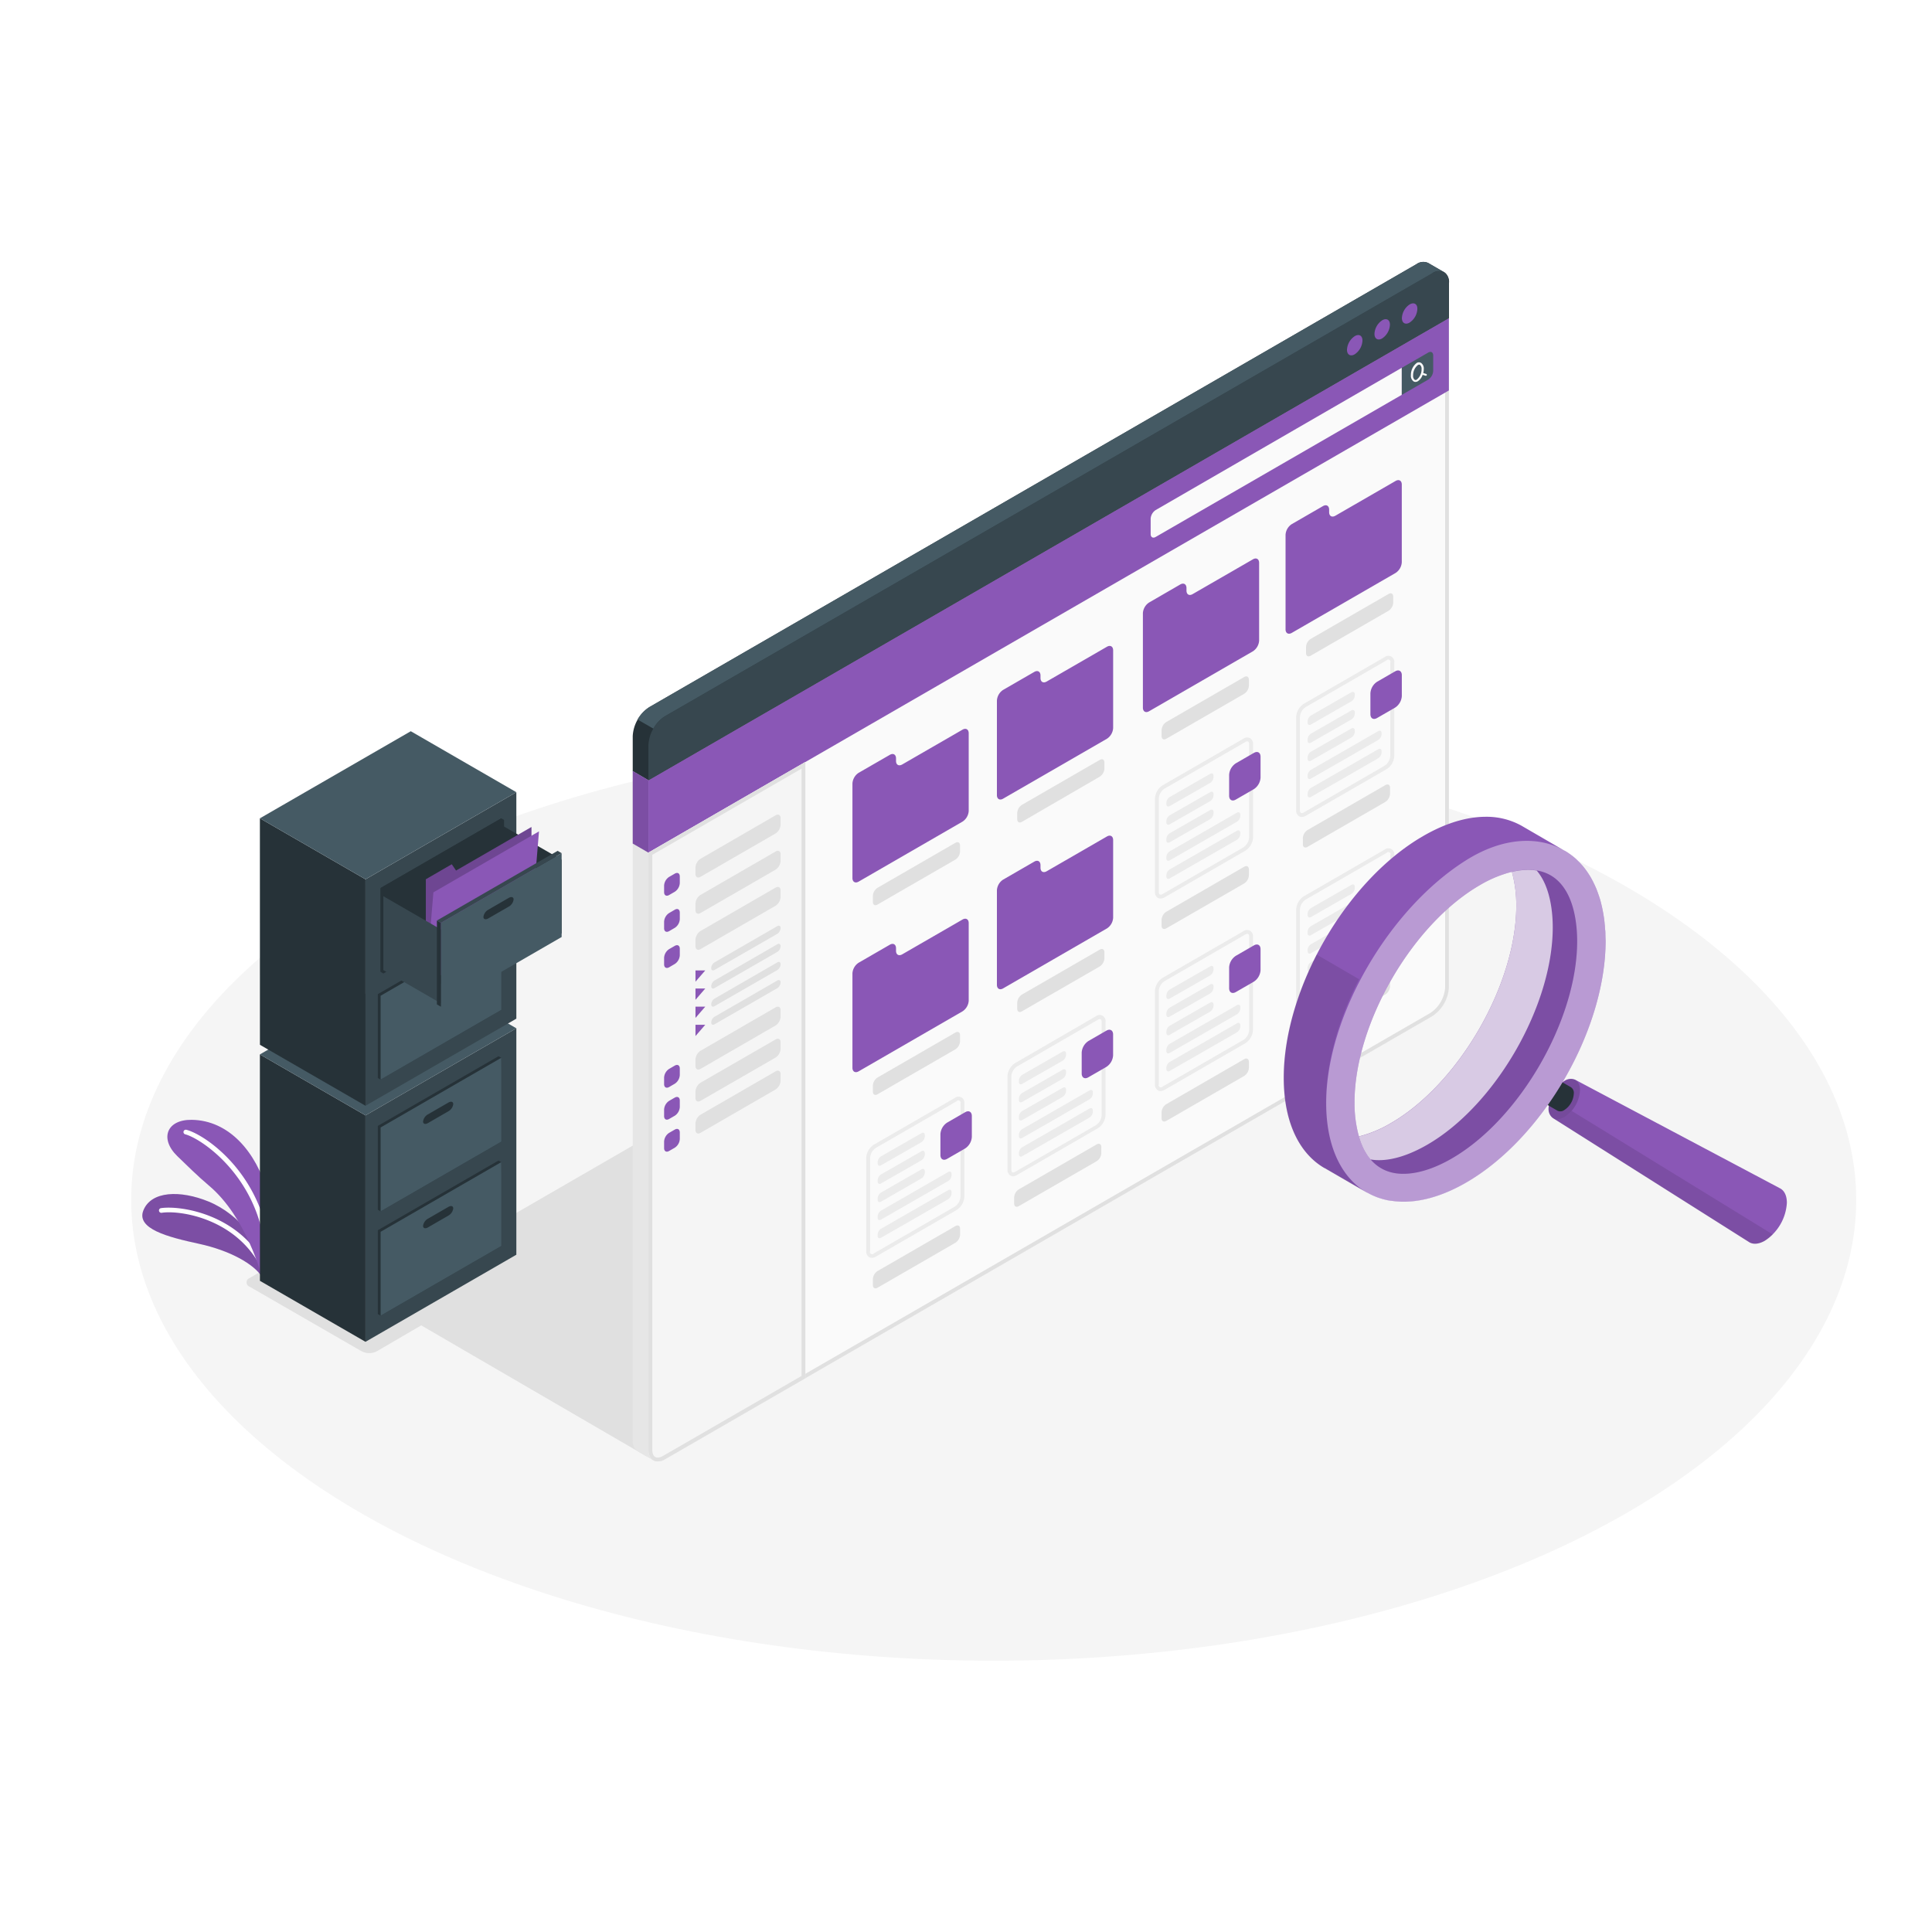 <svg class="animated" id="freepik_stories-file-searching" xmlns="http://www.w3.org/2000/svg" viewBox="0 0 500 500" version="1.1" xmlns:xlink="http://www.w3.org/1999/xlink" xmlns:svgjs="http://svgjs.com/svgjs"><style>svg#freepik_stories-file-searching:not(.animated) .animable {opacity: 0;}svg#freepik_stories-file-searching.animated #freepik--magnifying-glass--inject-2 {animation: 3s Infinite  linear heartbeat;animation-delay: 0s;}            @keyframes heartbeat {                0% {                    transform: scale(1);                }                10% {                    transform: scale(1.1);                }                30% {                    transform: scale(1);                }                40% {                    transform: scale(1);                }                50% {                    transform: scale(1.1);                }                60% {                    transform: scale(1);                }                100% {                    transform: scale(1);                }            }        </style><g id="freepik--Floor--inject-2" class="animable" style="transform-origin: 257.17px 310.54px;"><ellipse id="freepik--floor--inject-2" cx="257.17" cy="310.54" rx="223.22" ry="119.25" style="fill: rgb(245, 245, 245); transform-origin: 257.17px 310.54px;" class="animable"></ellipse></g><g id="freepik--Shadow--inject-2" class="animable" style="transform-origin: 140.179px 321.445px;"><polygon id="freepik--shadow--inject-2" points="167.34 376.92 96.17 335.54 216.55 265.97 167.34 376.92" style="fill: rgb(224, 224, 224); transform-origin: 156.36px 321.445px;" class="animable"></polygon><path id="freepik--shadow--inject-2" d="M64.61,333l29,16.72a4.3,4.3,0,0,0,3.89,0l40-23.34a1.18,1.18,0,0,0,0-2.24l-29-16.73a4.3,4.3,0,0,0-3.89,0l-40,23.34A1.19,1.19,0,0,0,64.61,333Z" style="fill: rgb(224, 224, 224); transform-origin: 101.058px 328.565px;" class="animable"></path></g><g id="freepik--Plants--inject-2" class="animable" style="transform-origin: 53.578px 310.104px;"><g id="freepik--plants--inject-2" class="animable" style="transform-origin: 53.578px 310.104px;"><path d="M67.75,330.4c-2-3.22-8.17-6.76-16.27-8.51S35.24,318,37.1,313.27c2-5.07,9.54-5.32,16.91-2.3,8.05,3.3,14,11.46,14.11,16.6Z" style="fill: rgb(138, 87, 182); transform-origin: 52.476px 319.705px;" id="el5o6g52k0ueo" class="animable"></path><g id="eldjoqscguge8"><g style="opacity: 0.1; transform-origin: 52.476px 319.705px;" class="animable"><path d="M67.75,330.4c-2-3.22-8.17-6.76-16.27-8.51S35.24,318,37.1,313.27c2-5.07,9.54-5.32,16.91-2.3,8.05,3.3,14,11.46,14.11,16.6Z" id="elioxae5m76o" class="animable" style="transform-origin: 52.476px 319.705px;"></path></g></g><path d="M68.38,328.94a.6.6,0,0,1-.54-.35c-6.43-13.3-21.34-15.45-26-14.72a.61.61,0,0,1-.69-.51.6.6,0,0,1,.5-.69c4.94-.76,20.59,1.47,27.32,15.4a.61.61,0,0,1-.28.81A.66.66,0,0,1,68.38,328.94Z" style="fill: rgb(255, 255, 255); transform-origin: 55.086px 320.74px;" id="elqafeakwfz99" class="animable"></path><path d="M67.75,330.4s-3.87-15.33-13.68-23.57c-2.91-2.45-6-5.52-8.19-7.63-4.66-4.54-2.71-9.49,3.74-9.39,9.6.13,16.62,8.21,19.66,18.78S67.75,330.4,67.75,330.4Z" style="fill: rgb(138, 87, 182); transform-origin: 56.819px 310.104px;" id="eldr061c9vmzq" class="animable"></path><path d="M69.28,324.45a.61.61,0,0,1-.61-.55c-1.8-19.5-16.68-29.3-20.73-30.34a.6.6,0,0,1,.3-1.17c4.92,1.26,19.79,11.43,21.64,31.4a.61.61,0,0,1-.55.66Z" style="fill: rgb(255, 255, 255); transform-origin: 58.685px 308.411px;" id="elt495h8epa4" class="animable"></path></g></g><g id="freepik--Cabinet--inject-2" class="animable" style="transform-origin: 106.305px 268.25px;"><g id="freepik--cabinet--inject-2" class="animable" style="transform-origin: 100.445px 298.8px;"><polygon points="94.59 347.26 67.27 331.48 67.26 272.88 94.59 288.66 94.59 347.26" style="fill: rgb(38, 50, 56); transform-origin: 80.925px 310.07px;" id="elgkb6m5kf1lq" class="animable"></polygon><polygon points="94.59 288.66 133.63 266.12 133.63 324.72 94.59 347.26 94.59 288.66" style="fill: rgb(55, 71, 79); transform-origin: 114.11px 306.69px;" id="el84amk48o45c" class="animable"></polygon><polygon points="133.63 266.12 94.59 288.66 67.26 272.88 106.31 250.34 133.63 266.12" style="fill: rgb(69, 90, 100); transform-origin: 100.445px 269.5px;" id="elewfajbil6u" class="animable"></polygon><path d="M111.46,287.94l5.31-3.07c.69-.4,1.25-.22,1.25.41a2.48,2.48,0,0,1-1.25,1.84l-5.31,3.07c-.69.4-1.25.22-1.25-.41A2.48,2.48,0,0,1,111.46,287.94Z" style="fill: rgb(38, 50, 56); transform-origin: 114.115px 287.53px;" id="el3em736zzgzi" class="animable"></path><polygon points="97.78 318.38 129.01 300.35 129.73 300.76 129.01 322.05 129.73 322.47 98.5 340.5 97.78 340.08 97.78 318.38" style="fill: rgb(38, 50, 56); transform-origin: 113.755px 320.425px;" id="elydqic755gx" class="animable"></polygon><polygon points="98.5 318.79 129.73 300.76 129.73 322.47 98.5 340.5 98.5 318.79" style="fill: rgb(69, 90, 100); transform-origin: 114.115px 320.63px;" id="elhvggh395jij" class="animable"></polygon><path d="M110.74,315.4l5.31-3.06c.69-.4,1.25-.22,1.25.4a2.49,2.49,0,0,1-1.25,1.85l-5.31,3.07c-.69.4-1.25.21-1.25-.41A2.51,2.51,0,0,1,110.74,315.4Z" style="fill: rgb(38, 50, 56); transform-origin: 113.395px 314.999px;" id="els4tdbbctmke" class="animable"></path><polygon points="97.78 291.38 129.01 273.35 129.73 273.76 129.01 295.05 129.73 295.47 98.5 313.5 97.78 313.08 97.78 291.38" style="fill: rgb(38, 50, 56); transform-origin: 113.755px 293.425px;" id="ely1inffbysh" class="animable"></polygon><polygon points="98.5 291.79 129.73 273.76 129.73 295.47 98.5 313.5 98.5 291.79" style="fill: rgb(69, 90, 100); transform-origin: 114.115px 293.63px;" id="elo72cs0od4m" class="animable"></polygon><path d="M110.74,288.4l5.31-3.06c.69-.4,1.25-.22,1.25.4a2.49,2.49,0,0,1-1.25,1.85l-5.31,3.07c-.69.4-1.25.21-1.25-.41A2.51,2.51,0,0,1,110.74,288.4Z" style="fill: rgb(38, 50, 56); transform-origin: 113.395px 287.999px;" id="el1omf2x3r31uj" class="animable"></path></g><g id="freepik--cabinet--inject-2" class="animable" style="transform-origin: 106.305px 237.705px;"><polygon points="94.59 286.17 67.27 270.39 67.26 211.78 94.59 227.56 94.59 286.17" style="fill: rgb(38, 50, 56); transform-origin: 80.925px 248.975px;" id="elb0hwcqfk1n8" class="animable"></polygon><polygon points="94.59 227.56 133.63 205.02 133.63 263.63 94.59 286.17 94.59 227.56" style="fill: rgb(55, 71, 79); transform-origin: 114.11px 245.595px;" id="elzii4yx3vh5" class="animable"></polygon><polygon points="133.63 205.02 94.59 227.56 67.26 211.78 106.31 189.24 133.63 205.02" style="fill: rgb(69, 90, 100); transform-origin: 100.445px 208.4px;" id="elpzvpm0gvx2i" class="animable"></polygon><polygon points="98.5 229.81 129.73 211.78 130.45 212.2 130.45 233.9 99.22 251.94 98.5 251.52 98.5 229.81" style="fill: rgb(38, 50, 56); transform-origin: 114.475px 231.86px;" id="eli3to55zgmtf" class="animable"></polygon><path d="M111.46,226.84l5.31-3.07c.69-.4,1.25-.21,1.25.41a2.51,2.51,0,0,1-1.25,1.85l-5.31,3.06c-.69.4-1.25.22-1.25-.4A2.49,2.49,0,0,1,111.46,226.84Z" style="fill: rgb(38, 50, 56); transform-origin: 114.115px 226.431px;" id="el2ns38kuyp5f" class="animable"></path><polygon points="97.78 257.28 129.01 239.25 129.01 260.96 129.73 261.37 98.5 279.4 97.78 278.99 97.78 257.28" style="fill: rgb(38, 50, 56); transform-origin: 113.755px 259.325px;" id="eld21c10jdsps" class="animable"></polygon><polygon points="98.5 257.7 129.73 239.66 129.73 261.37 98.5 279.4 98.5 257.7" style="fill: rgb(69, 90, 100); transform-origin: 114.115px 259.53px;" id="el6sytkoa3g56" class="animable"></polygon><path d="M110.74,254.31l5.31-3.07c.69-.4,1.25-.22,1.25.41a2.48,2.48,0,0,1-1.25,1.84l-5.31,3.07c-.69.4-1.25.22-1.25-.41A2.48,2.48,0,0,1,110.74,254.31Z" style="fill: rgb(38, 50, 56); transform-origin: 113.395px 253.9px;" id="elznw6m8iw3it" class="animable"></path><polygon points="98.5 229.81 129.73 211.78 129.73 233.49 98.5 251.52 98.5 229.81" style="fill: rgb(38, 50, 56); transform-origin: 114.115px 231.65px;" id="elukn8v03832p" class="animable"></polygon><polygon points="145.35 222.5 128.25 212.64 128.25 231.76 145.35 241.63 145.35 222.5" style="fill: rgb(38, 50, 56); transform-origin: 136.8px 227.135px;" id="el3nii32mtjwq" class="animable"></polygon><polygon points="110.21 254.61 110.21 227.56 116.91 223.68 118.02 225.31 137.54 214.03 137.54 238.83 110.21 254.61" style="fill: rgb(138, 87, 182); transform-origin: 123.875px 234.32px;" id="elfs4kl2notap" class="animable"></polygon><g id="elok0dxtfehn"><g style="opacity: 0.2; transform-origin: 123.875px 234.32px;" class="animable"><polygon points="110.21 254.61 110.21 227.56 116.91 223.68 118.02 225.31 137.54 214.03 137.54 238.83 110.21 254.61" id="elficaojtc1hl" class="animable" style="transform-origin: 123.875px 234.32px;"></polygon></g></g><polygon points="110.21 254.61 112.16 230.94 139.49 215.16 137.54 238.83 110.21 254.61" style="fill: rgb(138, 87, 182); transform-origin: 124.85px 234.885px;" id="eliqlabnemyhe" class="animable"></polygon><polygon points="114.11 240.54 99.21 231.94 99.21 251.06 114.11 259.66 114.11 240.54" style="fill: rgb(55, 71, 79); transform-origin: 106.66px 245.8px;" id="elszuunx6qiwa" class="animable"></polygon><polygon points="114.11 238.83 145.35 220.8 145.35 242.5 114.11 260.54 114.11 238.83" style="fill: rgb(69, 90, 100); transform-origin: 129.73px 240.67px;" id="el5y34m28vhp7" class="animable"></polygon><path d="M126.36,235.44l5.31-3.07c.69-.4,1.25-.21,1.25.41a2.51,2.51,0,0,1-1.25,1.85l-5.31,3.06c-.69.4-1.25.22-1.25-.4A2.51,2.51,0,0,1,126.36,235.44Z" style="fill: rgb(38, 50, 56); transform-origin: 129.015px 235.031px;" id="eldkzta4rxat" class="animable"></path><polygon points="114.11 238.83 113.07 238.23 113.07 259.94 114.11 260.54 114.11 238.83" style="fill: rgb(38, 50, 56); transform-origin: 113.59px 249.385px;" id="eli6jsj6ux0k" class="animable"></polygon><polygon points="113.07 238.23 144.31 220.2 145.35 220.8 114.11 238.83 113.07 238.23" style="fill: rgb(55, 71, 79); transform-origin: 129.21px 229.515px;" id="els9qc2udie7i" class="animable"></polygon></g></g><g id="freepik--Window--inject-2" class="animable" style="transform-origin: 269.377px 223.001px;"><g id="freepik--window--inject-2" class="animable" style="transform-origin: 269.377px 223.001px;"><path d="M375,82.3l-4.06-2.36L163.75,199.54V372.77a3.06,3.06,0,0,0,1.26,2.8h0l4.06,2.36h0a3.06,3.06,0,0,0,3.07-.3L370.64,263a9.58,9.58,0,0,0,4.33-7.5Z" style="fill: rgb(230, 230, 230); transform-origin: 269.367px 229.075px;" id="elbqp0opqlva4" class="animable"></path><path d="M167.81,375.13c0,2.76,1.93,3.88,4.33,2.5L370.64,263a9.58,9.58,0,0,0,4.33-7.5V82.3L167.81,201.91Z" style="fill: rgb(250, 250, 250); transform-origin: 271.39px 230.26px;" id="el1w9u44y55dz" class="animable"></path><path d="M374,84V255.52a8.61,8.61,0,0,1-3.83,6.64l-198.5,114.6a3,3,0,0,1-1.44.46c-1.26,0-1.39-1.46-1.39-2.09V202.48L374,84m1-1.73L167.81,201.91V375.13c0,2,1,3.09,2.39,3.09a4,4,0,0,0,1.94-.59L370.64,263a9.58,9.58,0,0,0,4.33-7.5V82.3Z" style="fill: rgb(224, 224, 224); transform-origin: 271.405px 230.245px;" id="el6eeu38ugt3m" class="animable"></path><polygon points="167.81 201.91 167.81 220.66 374.97 101.05 374.97 82.3 167.81 201.91" style="fill: rgb(138, 87, 182); transform-origin: 271.39px 151.48px;" id="el9htu4zmd7rq" class="animable"></polygon><path d="M297.79,134.21v4c0,.82.59,1.16,1.3.75l63.69-36.78v-7L299.09,132A2.9,2.9,0,0,0,297.79,134.21Z" style="fill: rgb(250, 250, 250); transform-origin: 330.285px 117.157px;" id="elgtre2szcx3n" class="animable"></path><path d="M369.61,91.25c.72-.42,1.3-.08,1.3.75v4a2.86,2.86,0,0,1-1.3,2.25l-6.83,3.94v-7Z" style="fill: rgb(69, 90, 100); transform-origin: 366.845px 96.63px;" id="el9qzebwtjemh" class="animable"></path><path d="M369.11,96.78l-.77-.24a4.06,4.06,0,0,0,.13-1,1.78,1.78,0,0,0-.7-1.62,1.09,1.09,0,0,0-1.11,0,3.89,3.89,0,0,0-1.52,3.17,1.76,1.76,0,0,0,.7,1.62.89.89,0,0,0,.48.13,1.25,1.25,0,0,0,.62-.18,3.16,3.16,0,0,0,1.23-1.65l.77.24H369a.28.28,0,0,0,.27-.19A.29.29,0,0,0,369.11,96.78Zm-2.45,1.46a.51.51,0,0,1-.54.05,1.29,1.29,0,0,1-.41-1.13,3.39,3.39,0,0,1,1.23-2.68.74.74,0,0,1,.35-.11.36.36,0,0,1,.2.06,1.32,1.32,0,0,1,.41,1.13A3.4,3.4,0,0,1,366.66,98.24Z" style="fill: rgb(250, 250, 250); transform-origin: 367.199px 96.304px;" id="elgfb2l3al8at" class="animable"></path><path d="M369.68,68.09a3,3,0,0,0-3.1.28L168.08,183a9.55,9.55,0,0,0-4.33,7.5v9.07l4.06,2.37L375,82.3V73.23a3,3,0,0,0-1.25-2.79C373,70,370.39,68.52,369.68,68.09Z" style="fill: rgb(38, 50, 56); transform-origin: 269.385px 134.862px;" id="elxxxp37lir4" class="animable"></path><path d="M167.81,192.84a9.53,9.53,0,0,1,4.33-7.5L370.64,70.73c2.39-1.38,4.33-.26,4.33,2.5V82.3L167.81,201.91Z" style="fill: rgb(55, 71, 79); transform-origin: 271.39px 136.025px;" id="elogork3befjc" class="animable"></path><path d="M373.76,70.46a3,3,0,0,0-3.12.27l-198.5,114.6a8.83,8.83,0,0,0-3.06,3.23L165,186.21a8.89,8.89,0,0,1,3.07-3.24L366.58,68.36a3,3,0,0,1,3.1-.27c.71.43,3.31,1.92,4,2.34Z" style="fill: rgb(69, 90, 100); transform-origin: 269.38px 128.17px;" id="elmy73obq97ym" class="animable"></path><path d="M350.6,87a4.49,4.49,0,0,0-2,3.52c0,1.29.91,1.82,2,1.17a4.49,4.49,0,0,0,2-3.52C352.63,86.86,351.72,86.33,350.6,87Z" style="fill: rgb(138, 87, 182); transform-origin: 350.6px 89.339px;" id="elr5tjo5ab35" class="animable"></path><path d="M357.71,82.89a4.47,4.47,0,0,0-2,3.51c0,1.3.91,1.82,2,1.18a4.51,4.51,0,0,0,2-3.52C359.74,82.76,358.83,82.24,357.71,82.89Z" style="fill: rgb(138, 87, 182); transform-origin: 357.71px 85.232px;" id="eldwm2repd5ht" class="animable"></path><path d="M364.81,78.79a4.49,4.49,0,0,0-2,3.52c0,1.3.91,1.82,2,1.17a4.46,4.46,0,0,0,2-3.52C366.85,78.67,365.94,78.14,364.81,78.79Z" style="fill: rgb(138, 87, 182); transform-origin: 364.811px 81.136px;" id="el9f86zpyo42o" class="animable"></path><path d="M172.14,377.63l36.29-20.95V197.2l-40.62,23.46V375.13C167.81,377.89,169.74,379,172.14,377.63Z" style="fill: rgb(245, 245, 245); transform-origin: 188.12px 287.708px;" id="ell5ux1kou0a" class="animable"></path><path d="M207.43,198.93V356.1l-35.79,20.66a3,3,0,0,1-1.44.46c-1.26,0-1.39-1.46-1.39-2.09V221.23l38.62-22.3m1-1.73-40.62,23.46V375.13c0,2,1,3.09,2.39,3.09a4,4,0,0,0,1.94-.59l36.29-20.95V197.2Z" style="fill: rgb(224, 224, 224); transform-origin: 188.12px 287.71px;" id="eloc9y672akc" class="animable"></path><path d="M181.29,222.25,200.73,211c.71-.42,1.29-.08,1.29.75v1.69a2.89,2.89,0,0,1-1.29,2.25l-19.44,11.23c-.72.42-1.3.08-1.3-.75V224.5A2.9,2.9,0,0,1,181.29,222.25Z" style="fill: rgb(224, 224, 224); transform-origin: 191.005px 218.96px;" id="eli5tpuzo8f0s" class="animable"></path><path d="M175.93,226.85v1.69a2.87,2.87,0,0,1-1.3,2.25l-1.46.84c-.72.42-1.3.08-1.3-.75v-1.69a2.87,2.87,0,0,1,1.3-2.25l1.46-.84C175.35,225.68,175.93,226,175.93,226.85Z" style="fill: rgb(138, 87, 182); transform-origin: 173.9px 228.863px;" id="elnrzibndae0g" class="animable"></path><path d="M181.29,231.6l19.44-11.23c.71-.42,1.29-.08,1.29.74v1.69a2.91,2.91,0,0,1-1.29,2.26l-19.44,11.23c-.72.41-1.3.08-1.3-.75v-1.69A2.88,2.88,0,0,1,181.29,231.6Z" style="fill: rgb(224, 224, 224); transform-origin: 191.005px 228.328px;" id="el2vuquqkeiti" class="animable"></path><path d="M175.93,236.19v1.69a2.86,2.86,0,0,1-1.3,2.25l-1.46.85c-.72.41-1.3.08-1.3-.75v-1.69a2.86,2.86,0,0,1,1.3-2.25l1.46-.85C175.35,235,175.93,235.36,175.93,236.19Z" style="fill: rgb(138, 87, 182); transform-origin: 173.9px 238.203px;" id="elfcoatnpab" class="animable"></path><path d="M181.29,240.94l19.44-11.23c.71-.41,1.29-.08,1.29.75v1.69a2.87,2.87,0,0,1-1.29,2.25l-19.44,11.23c-.72.42-1.3.08-1.3-.74v-1.7A2.91,2.91,0,0,1,181.29,240.94Z" style="fill: rgb(224, 224, 224); transform-origin: 191.005px 237.672px;" id="elu895gvyfi0a" class="animable"></path><path d="M175.93,245.54v1.69a2.86,2.86,0,0,1-1.3,2.25l-1.46.85c-.72.41-1.3.07-1.3-.75v-1.7a2.89,2.89,0,0,1,1.3-2.25l1.46-.84C175.35,244.38,175.93,244.71,175.93,245.54Z" style="fill: rgb(138, 87, 182); transform-origin: 173.9px 247.559px;" id="el6ijcqw9e8zh" class="animable"></path><path d="M181.29,271.94l19.44-11.24c.71-.41,1.29-.08,1.29.75v1.69a2.87,2.87,0,0,1-1.29,2.25l-19.44,11.24c-.72.41-1.3.08-1.3-.75v-1.69A2.88,2.88,0,0,1,181.29,271.94Z" style="fill: rgb(224, 224, 224); transform-origin: 191.005px 268.665px;" id="el2wr6wp4imo5" class="animable"></path><path d="M175.93,276.53v1.69a2.86,2.86,0,0,1-1.3,2.25l-1.46.85c-.72.41-1.3.08-1.3-.75v-1.69a2.86,2.86,0,0,1,1.3-2.25l1.46-.85C175.35,275.37,175.93,275.7,175.93,276.53Z" style="fill: rgb(138, 87, 182); transform-origin: 173.9px 278.55px;" id="elk24f3693bm8" class="animable"></path><path d="M181.29,280.21,200.73,269c.71-.41,1.29-.08,1.29.75v1.69a2.87,2.87,0,0,1-1.29,2.25L181.29,284.9c-.72.42-1.3.08-1.3-.75v-1.69A2.91,2.91,0,0,1,181.29,280.21Z" style="fill: rgb(224, 224, 224); transform-origin: 191.005px 276.952px;" id="elddbfic78sh" class="animable"></path><path d="M175.93,284.81v1.69a2.86,2.86,0,0,1-1.3,2.25l-1.46.84c-.72.42-1.3.08-1.3-.75v-1.69a2.89,2.89,0,0,1,1.3-2.25l1.46-.84C175.35,283.65,175.93,284,175.93,284.81Z" style="fill: rgb(138, 87, 182); transform-origin: 173.9px 286.829px;" id="el4bmxnsilblm" class="animable"></path><path d="M181.29,288.49l19.44-11.23c.71-.42,1.29-.08,1.29.75v1.69a2.89,2.89,0,0,1-1.29,2.25l-19.44,11.23c-.72.42-1.3.08-1.3-.75v-1.69A2.9,2.9,0,0,1,181.29,288.49Z" style="fill: rgb(224, 224, 224); transform-origin: 191.005px 285.22px;" id="elk8mhm1v1t5" class="animable"></path><path d="M175.93,293.09v1.69a2.87,2.87,0,0,1-1.3,2.25l-1.46.84c-.72.42-1.3.08-1.3-.75v-1.69a2.87,2.87,0,0,1,1.3-2.25l1.46-.84C175.35,291.92,175.93,292.26,175.93,293.09Z" style="fill: rgb(138, 87, 182); transform-origin: 173.9px 295.105px;" id="elvu7sqwn9el" class="animable"></path><polygon points="179.99 251.15 179.99 254.06 182.52 251.15 179.99 251.15" style="fill: rgb(138, 87, 182); transform-origin: 181.255px 252.605px;" id="elhak388y57su" class="animable"></polygon><path d="M184.06,250.54c0,.55.38.76.86.48l16.24-9.34a1.91,1.91,0,0,0,.86-1.5c0-.55-.38-.77-.86-.49l-16.24,9.37A1.89,1.89,0,0,0,184.06,250.54Z" style="fill: rgb(224, 224, 224); transform-origin: 193.04px 245.356px;" id="elqj9wkx0flgi" class="animable"></path><polygon points="179.99 255.83 179.99 258.75 182.52 255.83 179.99 255.83" style="fill: rgb(138, 87, 182); transform-origin: 181.255px 257.29px;" id="elfpbh2peprvj" class="animable"></polygon><path d="M184.06,255.23c0,.54.38.76.86.48l16.24-9.35a1.88,1.88,0,0,0,.86-1.49c0-.55-.38-.77-.86-.49l-16.24,9.37A1.89,1.89,0,0,0,184.06,255.23Z" style="fill: rgb(224, 224, 224); transform-origin: 193.04px 250.045px;" id="eltumn7z37x0b" class="animable"></path><polygon points="179.99 260.52 179.99 263.44 182.52 260.52 179.99 260.52" style="fill: rgb(138, 87, 182); transform-origin: 181.255px 261.98px;" id="ell7t649esl7" class="animable"></polygon><path d="M184.06,259.92c0,.54.38.76.86.48l16.24-9.35a1.88,1.88,0,0,0,.86-1.49c0-.55-.38-.77-.86-.49l-16.24,9.37A1.89,1.89,0,0,0,184.06,259.92Z" style="fill: rgb(224, 224, 224); transform-origin: 193.04px 254.735px;" id="el1m9f0pmiokl" class="animable"></path><polygon points="179.99 265.21 179.99 268.13 182.52 265.21 179.99 265.21" style="fill: rgb(138, 87, 182); transform-origin: 181.255px 266.67px;" id="els0w5ebwdru" class="animable"></polygon><path d="M184.06,264.61c0,.54.38.76.86.48l16.24-9.35a1.88,1.88,0,0,0,.86-1.49c0-.55-.38-.77-.86-.49l-16.24,9.37A1.89,1.89,0,0,0,184.06,264.61Z" style="fill: rgb(224, 224, 224); transform-origin: 193.04px 259.425px;" id="eln9wn9vqdux" class="animable"></path><path d="M220.61,202.79v24.44c0,1,.72,1.44,1.61.93l26.87-15.52a3.53,3.53,0,0,0,1.61-2.78V189.77c0-1-.72-1.44-1.61-.93l-15.59,9c-.89.51-1.61.1-1.61-.92v-.64c0-1-.71-1.44-1.6-.93L222.22,200A3.56,3.56,0,0,0,220.61,202.79Z" style="fill: rgb(138, 87, 182); transform-origin: 235.655px 208.5px;" id="elkag2wjqvmrp" class="animable"></path><path d="M225.9,231.84v1.57c0,.76.54,1.07,1.2.69l20.16-11.64a2.65,2.65,0,0,0,1.2-2.08v-1.57c0-.76-.54-1.07-1.2-.69L227.1,229.76A2.65,2.65,0,0,0,225.9,231.84Z" style="fill: rgb(224, 224, 224); transform-origin: 237.18px 226.11px;" id="elc9i216eokk7" class="animable"></path><path d="M258,181.34v24.44c0,1,.72,1.43,1.6.92l26.87-15.51a3.56,3.56,0,0,0,1.61-2.78v-20.1c0-1-.72-1.44-1.61-.93l-15.59,9c-.89.51-1.6.09-1.6-.93v-.64c0-1-.72-1.43-1.61-.92l-8.07,4.66A3.55,3.55,0,0,0,258,181.34Z" style="fill: rgb(138, 87, 182); transform-origin: 273.04px 187.041px;" id="elztvsi4zipz8" class="animable"></path><path d="M263.26,210.39V212c0,.77.54,1.08,1.2.7L284.62,201a2.68,2.68,0,0,0,1.2-2.09v-1.56c0-.77-.54-1.08-1.2-.69L264.46,208.3A2.68,2.68,0,0,0,263.26,210.39Z" style="fill: rgb(224, 224, 224); transform-origin: 274.54px 204.677px;" id="ela102h1aby8" class="animable"></path><path d="M220.61,251.89v24.44c0,1,.72,1.44,1.61.93l26.87-15.52A3.55,3.55,0,0,0,250.7,259v-20.1c0-1-.72-1.43-1.61-.92l-15.59,9c-.89.51-1.61.1-1.61-.92v-.64c0-1-.71-1.44-1.6-.93l-8.07,4.66A3.55,3.55,0,0,0,220.61,251.89Z" style="fill: rgb(138, 87, 182); transform-origin: 235.655px 257.619px;" id="elpmt0pcoaqmn" class="animable"></path><path d="M225.9,280.94v1.57c0,.76.54,1.07,1.2.69l20.16-11.64a2.67,2.67,0,0,0,1.2-2.08v-1.57c0-.76-.54-1.07-1.2-.69L227.1,278.86A2.65,2.65,0,0,0,225.9,280.94Z" style="fill: rgb(224, 224, 224); transform-origin: 237.18px 275.21px;" id="eld1lskkdhtb4" class="animable"></path><path d="M258,230.43v24.44c0,1,.72,1.44,1.6.93l26.87-15.52a3.53,3.53,0,0,0,1.61-2.77v-20.1c0-1-.72-1.44-1.61-.93l-15.59,9c-.89.51-1.6.09-1.6-.93v-.64c0-1-.72-1.44-1.61-.92l-8.07,4.66A3.54,3.54,0,0,0,258,230.43Z" style="fill: rgb(138, 87, 182); transform-origin: 273.04px 236.14px;" id="elu8yyfem1qfg" class="animable"></path><path d="M263.26,259.49v1.56c0,.77.54,1.08,1.2.69l20.16-11.63a2.68,2.68,0,0,0,1.2-2.09v-1.56c0-.77-.54-1.08-1.2-.7L264.46,257.4A2.68,2.68,0,0,0,263.26,259.49Z" style="fill: rgb(224, 224, 224); transform-origin: 274.54px 253.753px;" id="elbx4wuseyu1a" class="animable"></path><path d="M295.78,158.7v24.44c0,1,.72,1.44,1.6.93l26.88-15.52a3.55,3.55,0,0,0,1.6-2.78V145.68c0-1-.72-1.44-1.6-.93l-15.6,9c-.88.52-1.6.1-1.6-.92v-.64c0-1-.72-1.44-1.61-.93l-8.07,4.67A3.54,3.54,0,0,0,295.78,158.7Z" style="fill: rgb(138, 87, 182); transform-origin: 310.82px 164.41px;" id="elkvjlz0p8o1g" class="animable"></path><path d="M300.62,188.93v1.57c0,.76.54,1.07,1.21.69L322,179.55a2.64,2.64,0,0,0,1.21-2.08v-1.56c0-.77-.54-1.08-1.21-.7l-20.15,11.64A2.64,2.64,0,0,0,300.62,188.93Z" style="fill: rgb(224, 224, 224); transform-origin: 311.915px 183.2px;" id="elqv8qcg16pl" class="animable"></path><path d="M332.7,138.43v24.44c0,1,.72,1.43,1.61.92l26.87-15.51a3.55,3.55,0,0,0,1.6-2.78V125.4c0-1-.71-1.44-1.6-.93l-15.59,9c-.89.51-1.61.09-1.61-.93v-.64c0-1-.71-1.43-1.6-.92l-8.07,4.66A3.53,3.53,0,0,0,332.7,138.43Z" style="fill: rgb(138, 87, 182); transform-origin: 347.74px 144.131px;" id="eljz3o26xxvq" class="animable"></path><path d="M338,167.48V169c0,.77.53,1.08,1.2.7l20.16-11.64a2.68,2.68,0,0,0,1.2-2.08v-1.57c0-.77-.54-1.08-1.2-.69l-20.16,11.63A2.66,2.66,0,0,0,338,167.48Z" style="fill: rgb(224, 224, 224); transform-origin: 349.28px 161.707px;" id="el4nxiok8biy2" class="animable"></path><path d="M300.62,238v1.57c0,.76.54,1.07,1.21.69L322,228.63a2.64,2.64,0,0,0,1.21-2.08V225c0-.76-.54-1.07-1.21-.69l-20.15,11.64A2.64,2.64,0,0,0,300.62,238Z" style="fill: rgb(224, 224, 224); transform-origin: 311.915px 232.285px;" id="elugnhi1xt2bi" class="animable"></path><path d="M301.13,203.66,322,191.59c.95-.55,1.73-.1,1.73,1v24.14a3.83,3.83,0,0,1-1.73,3L301.13,231.8c-1,.55-1.73.11-1.73-1V206.66A3.84,3.84,0,0,1,301.13,203.66Z" style="fill: rgb(250, 250, 250); transform-origin: 311.565px 211.696px;" id="elm44u0e6ht4q" class="animable"></path><path d="M300.35,232.54a1.4,1.4,0,0,1-.7-.18,1.7,1.7,0,0,1-.75-1.56V206.66a4.32,4.32,0,0,1,2-3.43l20.91-12.07a1.68,1.68,0,0,1,1.72-.12,1.71,1.71,0,0,1,.76,1.55v24.14a4.32,4.32,0,0,1-2,3.43l-20.91,12.08A2.09,2.09,0,0,1,300.35,232.54Zm22.46-40.68a1,1,0,0,0-.52.17L301.38,204.1a3.3,3.3,0,0,0-1.48,2.56V230.8c0,.35.09.6.25.69a.8.8,0,0,0,.73-.12l20.91-12.07a3.35,3.35,0,0,0,1.48-2.57V192.59a.8.8,0,0,0-.26-.69A.42.42,0,0,0,322.81,191.86Z" style="fill: rgb(235, 235, 235); transform-origin: 311.594px 211.699px;" id="elro3sxq3n0x8" class="animable"></path><path d="M324.5,194.85l-4.66,2.69a3.83,3.83,0,0,0-1.74,3v5.38c0,1.11.78,1.56,1.74,1l4.66-2.69a3.83,3.83,0,0,0,1.73-3v-5.38C326.23,194.75,325.45,194.3,324.5,194.85Z" style="fill: rgb(138, 87, 182); transform-origin: 322.165px 200.888px;" id="eljm16lcnr7jn" class="animable"></path><path d="M302.72,206.27l10.48-6c.47-.27.86-.05.86.51v.33a1.94,1.94,0,0,1-.86,1.5l-10.48,6c-.48.28-.87.06-.86-.5v-.34A1.91,1.91,0,0,1,302.72,206.27Z" style="fill: rgb(235, 235, 235); transform-origin: 307.96px 204.443px;" id="el5gqgut52xpi" class="animable"></path><path d="M302.72,211l10.48-6c.47-.28.86-.05.86.5v.33a1.91,1.91,0,0,1-.86,1.5l-10.48,6c-.48.28-.87,0-.86-.5v-.35A1.91,1.91,0,0,1,302.72,211Z" style="fill: rgb(235, 235, 235); transform-origin: 307.96px 209.161px;" id="el9wesykzlv6p" class="animable"></path><path d="M302.72,215.64l10.48-6c.47-.27.86-.05.86.5v.34a1.94,1.94,0,0,1-.86,1.5l-10.48,6c-.48.28-.87.06-.86-.5v-.34A1.9,1.9,0,0,1,302.72,215.64Z" style="fill: rgb(235, 235, 235); transform-origin: 307.96px 213.813px;" id="elfsbjjklemp" class="animable"></path><path d="M302.72,220.32l17.4-10c.48-.27.87,0,.87.5v.34a1.92,1.92,0,0,1-.87,1.5l-17.4,10c-.48.27-.87.05-.86-.5v-.35A1.91,1.91,0,0,1,302.72,220.32Z" style="fill: rgb(235, 235, 235); transform-origin: 311.425px 216.494px;" id="elb58peg80w6b" class="animable"></path><path d="M302.72,225l17.4-10c.48-.28.87,0,.87.5v.33a1.91,1.91,0,0,1-.87,1.5l-17.4,10c-.48.28-.87.05-.86-.5v-.34A1.88,1.88,0,0,1,302.72,225Z" style="fill: rgb(235, 235, 235); transform-origin: 311.425px 221.169px;" id="elb2c7r3hpm0j" class="animable"></path><path d="M337.18,216.91v1.56c0,.77.54,1.08,1.2.7l20.16-11.64a2.66,2.66,0,0,0,1.2-2.09v-1.56c0-.77-.53-1.08-1.2-.7l-20.16,11.64A2.68,2.68,0,0,0,337.18,216.91Z" style="fill: rgb(224, 224, 224); transform-origin: 348.46px 211.175px;" id="elx4k8s9wyr7g" class="animable"></path><path d="M337.69,182.56l20.9-12.07c1-.56,1.74-.11,1.74,1v24.14a3.85,3.85,0,0,1-1.74,3l-20.9,12.07c-1,.55-1.74.1-1.74-1V185.56A3.82,3.82,0,0,1,337.69,182.56Z" style="fill: rgb(250, 250, 250); transform-origin: 348.14px 190.592px;" id="ellrojkvi37rf" class="animable"></path><path d="M336.91,211.43a1.4,1.4,0,0,1-.7-.18,1.71,1.71,0,0,1-.76-1.55V185.56a4.32,4.32,0,0,1,2-3.44l20.9-12.07a1.55,1.55,0,0,1,2.49,1.44v24.14a4.31,4.31,0,0,1-2,3.43l-20.9,12.07A2.09,2.09,0,0,1,336.91,211.43Zm1-28.44a3.32,3.32,0,0,0-1.49,2.57V209.7a.8.8,0,0,0,.26.69.78.78,0,0,0,.73-.13l20.9-12.07a3.31,3.31,0,0,0,1.49-2.56V171.49a.58.58,0,0,0-1-.57Z" style="fill: rgb(235, 235, 235); transform-origin: 348.151px 190.575px;" id="elordni6z2cg8" class="animable"></path><path d="M361.05,173.75l-4.66,2.69a3.83,3.83,0,0,0-1.73,3v5.38c0,1.1.78,1.55,1.73,1l4.66-2.69a3.85,3.85,0,0,0,1.74-3v-5.38C362.79,173.64,362,173.19,361.05,173.75Z" style="fill: rgb(138, 87, 182); transform-origin: 358.725px 179.782px;" id="elrtkb798o0sf" class="animable"></path><path d="M339.28,185.16l10.47-6c.48-.28.87,0,.87.5V180a1.89,1.89,0,0,1-.87,1.5l-10.47,6c-.48.28-.87.05-.87-.5v-.35A1.92,1.92,0,0,1,339.28,185.16Z" style="fill: rgb(235, 235, 235); transform-origin: 344.515px 183.334px;" id="elt2rgmn90hd8" class="animable"></path><path d="M339.28,189.85l10.47-6c.48-.27.87,0,.87.5v.34a1.92,1.92,0,0,1-.87,1.5l-10.47,6c-.48.28-.87.06-.87-.5v-.34A1.91,1.91,0,0,1,339.28,189.85Z" style="fill: rgb(235, 235, 235); transform-origin: 344.515px 188.027px;" id="el1ooyx24ch78j" class="animable"></path><path d="M339.28,194.53l10.47-6c.48-.28.87,0,.87.5v.33a1.91,1.91,0,0,1-.87,1.5l-10.47,6c-.48.27-.87.05-.87-.5V196A1.92,1.92,0,0,1,339.28,194.53Z" style="fill: rgb(235, 235, 235); transform-origin: 344.515px 192.697px;" id="el44kl52fib9i" class="animable"></path><path d="M339.28,199.22l17.4-10c.48-.28.87-.05.87.5V190a1.92,1.92,0,0,1-.87,1.5l-17.4,10c-.48.28-.87.05-.87-.5v-.34A1.89,1.89,0,0,1,339.28,199.22Z" style="fill: rgb(235, 235, 235); transform-origin: 347.98px 195.36px;" id="el6hox1e2z5fo" class="animable"></path><path d="M339.28,203.9l17.4-10c.48-.27.87-.05.87.5v.34a1.92,1.92,0,0,1-.87,1.5l-17.4,10c-.48.27-.87.05-.87-.5v-.35A1.92,1.92,0,0,1,339.28,203.9Z" style="fill: rgb(235, 235, 235); transform-origin: 347.98px 200.07px;" id="el3qo8vzyxzqj" class="animable"></path><path d="M300.62,287.83v1.57c0,.76.54,1.07,1.21.69L322,278.45a2.64,2.64,0,0,0,1.21-2.08V274.8c0-.76-.54-1.07-1.21-.69l-20.15,11.64A2.64,2.64,0,0,0,300.62,287.83Z" style="fill: rgb(224, 224, 224); transform-origin: 311.915px 282.1px;" id="elfgvyotty18d" class="animable"></path><path d="M301.13,253.48,322,241.41c.95-.55,1.73-.1,1.73,1v24.14a3.85,3.85,0,0,1-1.73,3l-20.91,12.07c-1,.55-1.73.11-1.73-1V256.48A3.82,3.82,0,0,1,301.13,253.48Z" style="fill: rgb(250, 250, 250); transform-origin: 311.545px 261.516px;" id="el8rgw6sqbzcx" class="animable"></path><path d="M300.35,282.36a1.4,1.4,0,0,1-.7-.18,1.72,1.72,0,0,1-.75-1.56V256.48a4.32,4.32,0,0,1,2-3.43L321.79,241a1.55,1.55,0,0,1,2.48,1.43v24.14a4.32,4.32,0,0,1-2,3.43l-20.91,12.07A2.11,2.11,0,0,1,300.35,282.36Zm22.46-40.69a1.09,1.09,0,0,0-.52.17l-20.91,12.08a3.29,3.29,0,0,0-1.48,2.56v24.14a.58.58,0,0,0,1,.57l20.91-12.07a3.35,3.35,0,0,0,1.48-2.57V242.41a.8.8,0,0,0-.26-.69A.42.42,0,0,0,322.81,241.67Z" style="fill: rgb(235, 235, 235); transform-origin: 311.589px 261.52px;" id="el4rj3f3xqusf" class="animable"></path><path d="M324.5,244.67l-4.66,2.69a3.83,3.83,0,0,0-1.74,3v5.38c0,1.11.78,1.55,1.74,1l4.66-2.69a3.83,3.83,0,0,0,1.73-3v-5.38C326.23,244.57,325.45,244.12,324.5,244.67Z" style="fill: rgb(138, 87, 182); transform-origin: 322.165px 250.706px;" id="elim9sh6m4zdf" class="animable"></path><path d="M302.72,256.09l10.48-6c.47-.27.86-.05.86.5v.34a1.94,1.94,0,0,1-.86,1.5l-10.48,6c-.48.28-.87.06-.86-.5v-.34A1.9,1.9,0,0,1,302.72,256.09Z" style="fill: rgb(235, 235, 235); transform-origin: 307.96px 254.263px;" id="el7j8es62d1od" class="animable"></path><path d="M302.72,260.77l10.48-6c.47-.28.86-.05.86.5v.33a1.92,1.92,0,0,1-.86,1.5l-10.48,6c-.48.27-.87.05-.86-.5v-.35A1.91,1.91,0,0,1,302.72,260.77Z" style="fill: rgb(235, 235, 235); transform-origin: 307.96px 258.933px;" id="elxy7yt0myb4" class="animable"></path><path d="M302.72,265.46l10.48-6c.47-.27.86-.05.86.5v.34a1.94,1.94,0,0,1-.86,1.5l-10.48,6c-.48.28-.87.05-.86-.5V267A1.88,1.88,0,0,1,302.72,265.46Z" style="fill: rgb(235, 235, 235); transform-origin: 307.96px 263.632px;" id="elvr9tzf222ad" class="animable"></path><path d="M302.72,270.14l17.4-10c.48-.27.87-.05.87.5V261a1.92,1.92,0,0,1-.87,1.5l-17.4,10c-.48.27-.87.05-.86-.5v-.35A1.91,1.91,0,0,1,302.72,270.14Z" style="fill: rgb(235, 235, 235); transform-origin: 311.425px 266.32px;" id="ellm8ja0o4u5" class="animable"></path><path d="M302.72,274.83l17.4-10c.48-.28.87-.06.87.5v.33a1.92,1.92,0,0,1-.87,1.5l-17.4,10c-.48.28-.87.05-.86-.5v-.34A1.88,1.88,0,0,1,302.72,274.83Z" style="fill: rgb(235, 235, 235); transform-origin: 311.425px 270.994px;" id="eltbni0cgsaxk" class="animable"></path><path d="M337.18,266.72v1.57c0,.77.54,1.08,1.2.69l20.16-11.63a2.66,2.66,0,0,0,1.2-2.09V253.7c0-.77-.53-1.08-1.2-.7l-20.16,11.64A2.68,2.68,0,0,0,337.18,266.72Z" style="fill: rgb(224, 224, 224); transform-origin: 348.46px 260.993px;" id="elq3fw72hggf" class="animable"></path><path d="M337.69,232.38l20.9-12.07c1-.56,1.74-.11,1.74,1v24.13a3.82,3.82,0,0,1-1.74,3l-20.9,12.08c-1,.55-1.74.1-1.74-1V235.38A3.82,3.82,0,0,1,337.69,232.38Z" style="fill: rgb(250, 250, 250); transform-origin: 348.14px 240.412px;" id="el29fw518dqoq" class="animable"></path><path d="M336.91,261.25a1.4,1.4,0,0,1-.7-.18,1.71,1.71,0,0,1-.76-1.55V235.38a4.31,4.31,0,0,1,2-3.44l20.9-12.07a1.55,1.55,0,0,1,2.49,1.44v24.13a4.31,4.31,0,0,1-2,3.44L337.94,261A2.09,2.09,0,0,1,336.91,261.25Zm1-28.44a3.32,3.32,0,0,0-1.49,2.57v24.14a.76.76,0,0,0,.26.68.77.77,0,0,0,.73-.12L358.34,248a3.32,3.32,0,0,0,1.49-2.57V221.31a.58.58,0,0,0-1-.57Z" style="fill: rgb(235, 235, 235); transform-origin: 348.15px 240.395px;" id="elszqzhr7tz7c" class="animable"></path><path d="M361.05,223.57l-4.66,2.69a3.83,3.83,0,0,0-1.73,3v5.38c0,1.1.78,1.55,1.73,1l4.66-2.69a3.85,3.85,0,0,0,1.74-3v-5.38C362.79,223.46,362,223,361.05,223.57Z" style="fill: rgb(138, 87, 182); transform-origin: 358.725px 229.6px;" id="elysqb9s1vjl" class="animable"></path><path d="M339.28,235l10.47-6c.48-.28.87-.05.87.5v.33a1.91,1.91,0,0,1-.87,1.5l-10.47,6c-.48.27-.87,0-.87-.5v-.35A1.92,1.92,0,0,1,339.28,235Z" style="fill: rgb(235, 235, 235); transform-origin: 344.515px 233.159px;" id="el18ftli0hss" class="animable"></path><path d="M339.28,239.67l10.47-6c.48-.27.87,0,.87.5v.34a1.92,1.92,0,0,1-.87,1.5l-10.47,6c-.48.28-.87.05-.87-.5v-.34A1.89,1.89,0,0,1,339.28,239.67Z" style="fill: rgb(235, 235, 235); transform-origin: 344.515px 237.846px;" id="elkgpvyw9g0j" class="animable"></path><path d="M339.28,244.35l10.47-6c.48-.28.87-.06.87.5v.33a1.92,1.92,0,0,1-.87,1.5l-10.47,6c-.48.27-.87.05-.87-.5v-.35A1.92,1.92,0,0,1,339.28,244.35Z" style="fill: rgb(235, 235, 235); transform-origin: 344.515px 242.512px;" id="el9od6sfy7lt4" class="animable"></path><path d="M339.28,249l17.4-10c.48-.28.87-.06.87.5v.33a1.92,1.92,0,0,1-.87,1.5l-17.4,10c-.48.28-.87.05-.87-.5v-.34A1.89,1.89,0,0,1,339.28,249Z" style="fill: rgb(235, 235, 235); transform-origin: 347.98px 245.164px;" id="el0p1arcm0o86" class="animable"></path><path d="M339.28,253.72l17.4-10c.48-.28.87-.05.87.5v.33a1.89,1.89,0,0,1-.87,1.5l-17.4,10c-.48.27-.87.05-.87-.5v-.35A1.92,1.92,0,0,1,339.28,253.72Z" style="fill: rgb(235, 235, 235); transform-origin: 347.98px 249.883px;" id="elx4lmzqwxxk" class="animable"></path><path d="M225.9,331v1.56c0,.77.54,1.08,1.21.7l20.15-11.64a2.65,2.65,0,0,0,1.21-2.08V318c0-.77-.54-1.08-1.21-.69l-20.15,11.63A2.67,2.67,0,0,0,225.9,331Z" style="fill: rgb(224, 224, 224); transform-origin: 237.185px 325.282px;" id="eld80qjuffexs" class="animable"></path><path d="M226.41,296.65l20.91-12.07c1-.55,1.73-.11,1.73,1v24.14a3.86,3.86,0,0,1-1.73,3l-20.91,12.07c-1,.55-1.73.1-1.73-1V299.65A3.81,3.81,0,0,1,226.41,296.65Z" style="fill: rgb(250, 250, 250); transform-origin: 236.865px 304.684px;" id="elu7mihnm9bw" class="animable"></path><path d="M225.63,325.52a1.4,1.4,0,0,1-.7-.18,1.7,1.7,0,0,1-.75-1.55V299.65a4.32,4.32,0,0,1,2-3.43l20.91-12.07a1.54,1.54,0,0,1,2.48,1.43v24.14a4.32,4.32,0,0,1-2,3.43l-20.91,12.07A2.09,2.09,0,0,1,225.63,325.52Zm.78-28.87.25.43a3.32,3.32,0,0,0-1.48,2.57v24.14a.58.58,0,0,0,1,.57l20.91-12.08a3.33,3.33,0,0,0,1.48-2.56V285.58a.58.58,0,0,0-1-.57l-20.91,12.07Z" style="fill: rgb(235, 235, 235); transform-origin: 236.88px 304.669px;" id="elmqfictd6s3" class="animable"></path><path d="M249.78,287.84l-4.66,2.69a3.82,3.82,0,0,0-1.74,3v5.38c0,1.1.78,1.55,1.74,1l4.66-2.69a3.85,3.85,0,0,0,1.73-3v-5.38C251.51,287.73,250.73,287.29,249.78,287.84Z" style="fill: rgb(138, 87, 182); transform-origin: 247.445px 293.874px;" id="el89hdp6x8p1" class="animable"></path><path d="M228,299.26l10.48-6c.47-.28.86-.05.86.5v.33a1.91,1.91,0,0,1-.86,1.5l-10.48,6c-.48.28-.86,0-.86-.5v-.34A1.88,1.88,0,0,1,228,299.26Z" style="fill: rgb(235, 235, 235); transform-origin: 233.24px 297.421px;" id="el0smuzawuw2o" class="animable"></path><path d="M228,303.94l10.48-6c.47-.27.86-.05.86.51v.33a1.94,1.94,0,0,1-.86,1.5l-10.48,6c-.48.27-.86,0-.86-.5v-.35A1.91,1.91,0,0,1,228,303.94Z" style="fill: rgb(235, 235, 235); transform-origin: 233.24px 302.106px;" id="elo8cjunyis0h" class="animable"></path><path d="M228,308.63l10.48-6c.47-.28.86-.05.86.5v.33a1.91,1.91,0,0,1-.86,1.5L228,311c-.48.28-.86,0-.86-.5v-.35A1.88,1.88,0,0,1,228,308.63Z" style="fill: rgb(235, 235, 235); transform-origin: 233.24px 306.811px;" id="elkxmo1scswjf" class="animable"></path><path d="M228,313.31l17.4-10c.48-.28.87,0,.87.5v.33a1.89,1.89,0,0,1-.87,1.5l-17.4,10c-.48.28-.86.06-.86-.5v-.34A1.91,1.91,0,0,1,228,313.31Z" style="fill: rgb(235, 235, 235); transform-origin: 236.705px 309.48px;" id="el3wxs1hbj7t9" class="animable"></path><path d="M228,318l17.4-10c.48-.27.87,0,.87.5v.34a1.92,1.92,0,0,1-.87,1.5l-17.4,10c-.48.27-.86.05-.86-.5v-.35A1.91,1.91,0,0,1,228,318Z" style="fill: rgb(235, 235, 235); transform-origin: 236.705px 314.174px;" id="el23o5ifdzsfm" class="animable"></path><path d="M262.46,309.89v1.57c0,.76.54,1.08,1.2.69l20.16-11.64a2.62,2.62,0,0,0,1.2-2.08v-1.56c0-.77-.53-1.08-1.2-.7l-20.16,11.64A2.67,2.67,0,0,0,262.46,309.89Z" style="fill: rgb(224, 224, 224); transform-origin: 273.74px 304.162px;" id="elu0ic5t9wi7" class="animable"></path><path d="M263,275.54l20.9-12.07c1-.55,1.74-.1,1.74,1v24.14a3.82,3.82,0,0,1-1.74,3L263,303.68c-1,.56-1.74.11-1.74-1V278.54A3.85,3.85,0,0,1,263,275.54Z" style="fill: rgb(250, 250, 250); transform-origin: 273.45px 283.578px;" id="elgaehairxkl" class="animable"></path><path d="M262.19,304.42a1.4,1.4,0,0,1-.7-.18,1.73,1.73,0,0,1-.76-1.56V278.54a4.33,4.33,0,0,1,2-3.43L283.62,263a1.55,1.55,0,0,1,2.49,1.43v24.14a4.29,4.29,0,0,1-2,3.43l-20.9,12.08A2.09,2.09,0,0,1,262.19,304.42Zm22.46-40.68a1,1,0,0,0-.53.17L263.22,276a3.31,3.31,0,0,0-1.49,2.56v24.14a.77.77,0,0,0,.26.69.8.8,0,0,0,.73-.12l20.9-12.07a3.33,3.33,0,0,0,1.49-2.57V264.47a.8.8,0,0,0-.26-.69A.45.45,0,0,0,284.65,263.74Z" style="fill: rgb(235, 235, 235); transform-origin: 273.425px 283.546px;" id="elhmd78rs7btd" class="animable"></path><path d="M286.33,266.73l-4.66,2.69a3.86,3.86,0,0,0-1.73,3v5.38c0,1.11.78,1.56,1.73,1l4.66-2.69a3.82,3.82,0,0,0,1.74-3v-5.38C288.07,266.63,287.29,266.18,286.33,266.73Z" style="fill: rgb(138, 87, 182); transform-origin: 284.005px 272.768px;" id="el34q06su6af6" class="animable"></path><path d="M264.56,278.15l10.47-6c.48-.27.87-.05.87.51V273a1.92,1.92,0,0,1-.87,1.5l-10.47,6c-.48.27-.87.05-.87-.51v-.34A1.92,1.92,0,0,1,264.56,278.15Z" style="fill: rgb(235, 235, 235); transform-origin: 269.795px 276.325px;" id="elahniupgr9of" class="animable"></path><path d="M264.56,282.84l10.47-6c.48-.28.87-.05.87.5v.33a1.89,1.89,0,0,1-.87,1.5l-10.47,6c-.48.28-.87.05-.87-.5v-.35A1.89,1.89,0,0,1,264.56,282.84Z" style="fill: rgb(235, 235, 235); transform-origin: 269.795px 281.005px;" id="el5wscqaqy0nv" class="animable"></path><path d="M264.56,287.52l10.47-6c.48-.27.87-.05.87.5v.34a1.92,1.92,0,0,1-.87,1.5l-10.47,6c-.48.28-.87.06-.87-.5V289A1.92,1.92,0,0,1,264.56,287.52Z" style="fill: rgb(235, 235, 235); transform-origin: 269.795px 285.693px;" id="elcftkmym40m9" class="animable"></path><path d="M264.56,292.2l17.4-10c.48-.27.87-.05.87.5V283a1.92,1.92,0,0,1-.87,1.5l-17.4,10c-.48.27-.87.05-.87-.5v-.35A1.92,1.92,0,0,1,264.56,292.2Z" style="fill: rgb(235, 235, 235); transform-origin: 273.26px 288.35px;" id="elacahfoevdyj" class="animable"></path><path d="M264.56,296.89l17.4-10c.48-.28.87-.05.87.5v.33a1.91,1.91,0,0,1-.87,1.5l-17.4,10c-.48.28-.87,0-.87-.5v-.34A1.89,1.89,0,0,1,264.56,296.89Z" style="fill: rgb(235, 235, 235); transform-origin: 273.26px 293.051px;" id="elaxrn94y5jl" class="animable"></path><polygon points="167.81 201.91 163.75 199.54 163.75 218.31 167.81 220.66 167.81 201.91" style="fill: rgb(138, 87, 182); transform-origin: 165.78px 210.1px;" id="elgybttyf3igd" class="animable"></polygon><g id="ele4x25wvk0ks"><polygon points="167.81 201.91 163.75 199.54 163.75 218.31 167.81 220.66 167.81 201.91" style="opacity: 0.1; transform-origin: 165.78px 210.1px;" class="animable"></polygon></g></g></g><g id="freepik--magnifying-glass--inject-2" class="animable animator-active" style="transform-origin: 397.31px 266.646px;"><g id="freepik--magnifying-glass--inject-2" class="animable" style="transform-origin: 397.31px 266.646px;"><path d="M407.73,279.47h0a2.9,2.9,0,0,0-2.88.28,9,9,0,0,0-4.08,7,2.88,2.88,0,0,0,1.18,2.64h0l50.62,32h0c1,.7,2.51.66,4.16-.29a12.55,12.55,0,0,0,5.71-9.83c0-1.9-.7-3.21-1.82-3.76h0Z" style="fill: rgb(138, 87, 182); transform-origin: 431.597px 300.541px;" id="el07nn0jgpkzlf" class="animable"></path><g id="eluwky8p8gxft"><path d="M400.77,286.79c0,2.59,1.81,3.65,4.06,2.36a9,9,0,0,0,4.08-7c0-2.59-1.81-3.65-4.06-2.36A9,9,0,0,0,400.77,286.79Z" style="opacity: 0.15; transform-origin: 404.84px 284.47px;" class="animable"></path></g><path d="M389.57,272.74A5.43,5.43,0,0,0,387.1,277a1.74,1.74,0,0,0,.71,1.59h0l15.28,8.87h0a1.71,1.71,0,0,0,1.73-.17A5.4,5.4,0,0,0,407.3,283a1.72,1.72,0,0,0-.71-1.6l-15.28-8.87h0A1.73,1.73,0,0,0,389.57,272.74Z" style="fill: rgb(38, 50, 56); transform-origin: 397.201px 280.003px;" id="elzzw99zokoy" class="animable"></path><g id="el6vehg8yjnmr"><path d="M406.74,287.49l52.08,32a10,10,0,0,1-2.08,1.65c-1.65.95-3.13,1-4.17.29h0l-50.61-32a2.85,2.85,0,0,0,2.87-.28A7.41,7.41,0,0,0,406.74,287.49Z" style="opacity: 0.1; transform-origin: 430.39px 304.702px;" class="animable"></path></g><path d="M415.48,241.93c0-.43,0-.84-.06-1.26s-.05-.83-.1-1.24-.05-.54-.08-.81c-.07-.72-.18-1.42-.29-2.09-.06-.3-.11-.62-.17-.92s-.12-.57-.18-.86c-.18-.77-.36-1.53-.58-2.25-.12-.34-.22-.69-.34-1a1.42,1.42,0,0,1-.05-.16c-.13-.34-.24-.66-.37-1a11.68,11.68,0,0,0-.46-1.08,7.76,7.76,0,0,0-.37-.77,3,3,0,0,0-.27-.54c-.1-.22-.22-.44-.34-.65l-.09-.15c-.1-.19-.22-.37-.33-.56s-.16-.24-.23-.36a20,20,0,0,0-1.8-2.4c-.12-.12-.23-.25-.34-.37s-.19-.2-.28-.3l-.37-.36a11.08,11.08,0,0,0-1.09-1,5.79,5.79,0,0,0-.55-.43c-.19-.15-.38-.29-.58-.42a9.29,9.29,0,0,0-.93-.61l-.25-.16-.05,0h0l-11-6.39h0l-.08-.05a18.65,18.65,0,0,0-9.32-2.36c-4.86,0-10.34,1.6-16.15,4.95-20,11.52-36.14,39.54-36.14,62.6,0,11.49,4,19.57,10.52,23.36l.06,0h0l11,6.38h0l.06,0h0l.18.1c.29.16.57.31.86.45s.72.33,1.09.48.66.26,1,.36a3.68,3.68,0,0,0,.54.16,3.08,3.08,0,0,0,.57.17l.59.15a3.29,3.29,0,0,0,.43.09l.78.14.18,0,.94.12c5.39.57,11.65-.95,18.35-4.81,20-11.53,36.14-39.56,36.14-62.6C415.51,243,415.5,242.48,415.48,241.93Zm-24.21-16.3a32.35,32.35,0,0,1,1.14,8.8c0,20.33-14.88,46.09-32.48,56.25a31.41,31.41,0,0,1-8.24,3.43,32.37,32.37,0,0,1-1.14-8.81c0-20.33,14.87-46.09,32.48-56.25A31.22,31.22,0,0,1,391.27,225.63Z" style="fill: rgb(138, 87, 182); transform-origin: 373.885px 261.192px;" id="elu0vd5spdjg" class="animable"></path><g id="elcx5g9v85s8"><path d="M353.3,308.42l-10.6-6.14c-6.5-3.8-10.52-11.89-10.52-23.36,0-10.28,3.22-21.54,8.55-31.89l11,6.39c-5.34,10.34-8.56,21.61-8.56,31.89C343.21,296.55,347,304.52,353.3,308.42Z" style="opacity: 0.1; transform-origin: 342.74px 277.725px;" class="animable"></path></g><g id="els3wx799ubse"><path d="M415.48,241.93c0-.43,0-.84-.06-1.26s-.05-.83-.1-1.24-.05-.54-.08-.81c-.07-.72-.18-1.42-.29-2.09-.06-.3-.11-.62-.17-.92s-.12-.57-.18-.86c-.18-.77-.36-1.53-.58-2.25-.12-.34-.22-.69-.34-1a1.42,1.42,0,0,1-.05-.16c-.13-.34-.24-.66-.37-1a11.68,11.68,0,0,0-.46-1.08,7.76,7.76,0,0,0-.37-.77,3,3,0,0,0-.27-.54c-.1-.22-.22-.44-.34-.65l-.09-.15c-.1-.19-.22-.37-.33-.56s-.16-.24-.23-.36a20,20,0,0,0-1.8-2.4c-.12-.12-.23-.25-.34-.37s-.19-.2-.28-.3l-.37-.36a11.08,11.08,0,0,0-1.09-1,5.79,5.79,0,0,0-.55-.43c-.19-.15-.38-.29-.58-.42a9.29,9.29,0,0,0-.93-.61c-6.56-4-16-3.9-25.86,2.33-19.81,12.48-36.05,40.15-36.15,62.6-.05,11.68,4.14,19.83,10.83,23.54.29.16.57.31.86.45s.72.33,1.09.48.66.26,1,.36a3.68,3.68,0,0,0,.54.16,3.08,3.08,0,0,0,.57.17l.59.15a3.29,3.29,0,0,0,.43.09l.78.14.18,0,.94.12c5.39.57,11.65-.95,18.35-4.81,20-11.53,36.14-39.56,36.14-62.6C415.51,243,415.5,242.48,415.48,241.93Zm-39.78,57.9c-4.48,2.59-8.79,3.95-12.48,3.95-6.92,0-10.1-4.72-11.53-9.67a32.37,32.37,0,0,1-1.14-8.81c0-20.33,14.87-46.09,32.48-56.25a31.22,31.22,0,0,1,8.24-3.42,18.49,18.49,0,0,1,4.24-.53c11.44,0,12.66,12.92,12.66,18.48C408.17,263.91,393.31,289.67,375.7,299.83Z" style="fill: rgb(255, 255, 255); opacity: 0.4; transform-origin: 379.37px 264.33px;" class="animable"></path></g><g id="elfs9o1ectfs"><path d="M408.17,243.58c0,20.32-14.86,46.09-32.47,56.25-4.48,2.59-8.79,3.95-12.47,3.95a10.61,10.61,0,0,1-8.51-3.73h0c-.18-.21-.35-.43-.52-.65s-.33-.45-.47-.69a5.33,5.33,0,0,1-.31-.51c-.07-.11-.14-.22-.2-.33s-.14-.28-.22-.42-.13-.26-.19-.39-.13-.26-.19-.4l-.3-.72c-.12-.3-.23-.6-.33-.91s-.21-.61-.29-.92a31.41,31.41,0,0,0,8.24-3.43c17.6-10.16,32.48-35.92,32.48-56.25a32.35,32.35,0,0,0-1.14-8.8,18.49,18.49,0,0,1,4.24-.53,14.84,14.84,0,0,1,1.67.1l.52.08h0C407.1,226.84,408.17,238.4,408.17,243.58Z" style="opacity: 0.1; transform-origin: 379.935px 264.444px;" class="animable"></path></g><g id="el10ldfep44wa"><path d="M401.85,240c0,20.33-14.86,46.09-32.47,56.25-4.48,2.59-8.79,4-12.48,4a12.78,12.78,0,0,1-2.19-.18c-.18-.21-.35-.43-.52-.65s-.33-.45-.47-.69a5.33,5.33,0,0,1-.31-.51c-.07-.11-.14-.22-.2-.33s-.14-.28-.22-.42-.13-.26-.19-.39-.13-.26-.19-.4l-.3-.72c-.12-.3-.23-.6-.33-.91s-.21-.61-.29-.92a31.41,31.41,0,0,0,8.24-3.43c17.6-10.16,32.48-35.92,32.48-56.25a32.35,32.35,0,0,0-1.14-8.8,18.49,18.49,0,0,1,4.24-.53,14.84,14.84,0,0,1,1.67.1l.52.08C401.32,229.54,401.85,236.37,401.85,240Z" style="fill: rgb(255, 255, 255); opacity: 0.7; transform-origin: 376.77px 262.685px;" class="animable"></path></g></g></g><defs>     <filter id="active" height="200%">         <feMorphology in="SourceAlpha" result="DILATED" operator="dilate" radius="2"></feMorphology>                <feFlood flood-color="#32DFEC" flood-opacity="1" result="PINK"></feFlood>        <feComposite in="PINK" in2="DILATED" operator="in" result="OUTLINE"></feComposite>        <feMerge>            <feMergeNode in="OUTLINE"></feMergeNode>            <feMergeNode in="SourceGraphic"></feMergeNode>        </feMerge>    </filter>    <filter id="hover" height="200%">        <feMorphology in="SourceAlpha" result="DILATED" operator="dilate" radius="2"></feMorphology>                <feFlood flood-color="#ff0000" flood-opacity="0.5" result="PINK"></feFlood>        <feComposite in="PINK" in2="DILATED" operator="in" result="OUTLINE"></feComposite>        <feMerge>            <feMergeNode in="OUTLINE"></feMergeNode>            <feMergeNode in="SourceGraphic"></feMergeNode>        </feMerge>            <feColorMatrix type="matrix" values="0   0   0   0   0                0   1   0   0   0                0   0   0   0   0                0   0   0   1   0 "></feColorMatrix>    </filter></defs></svg>